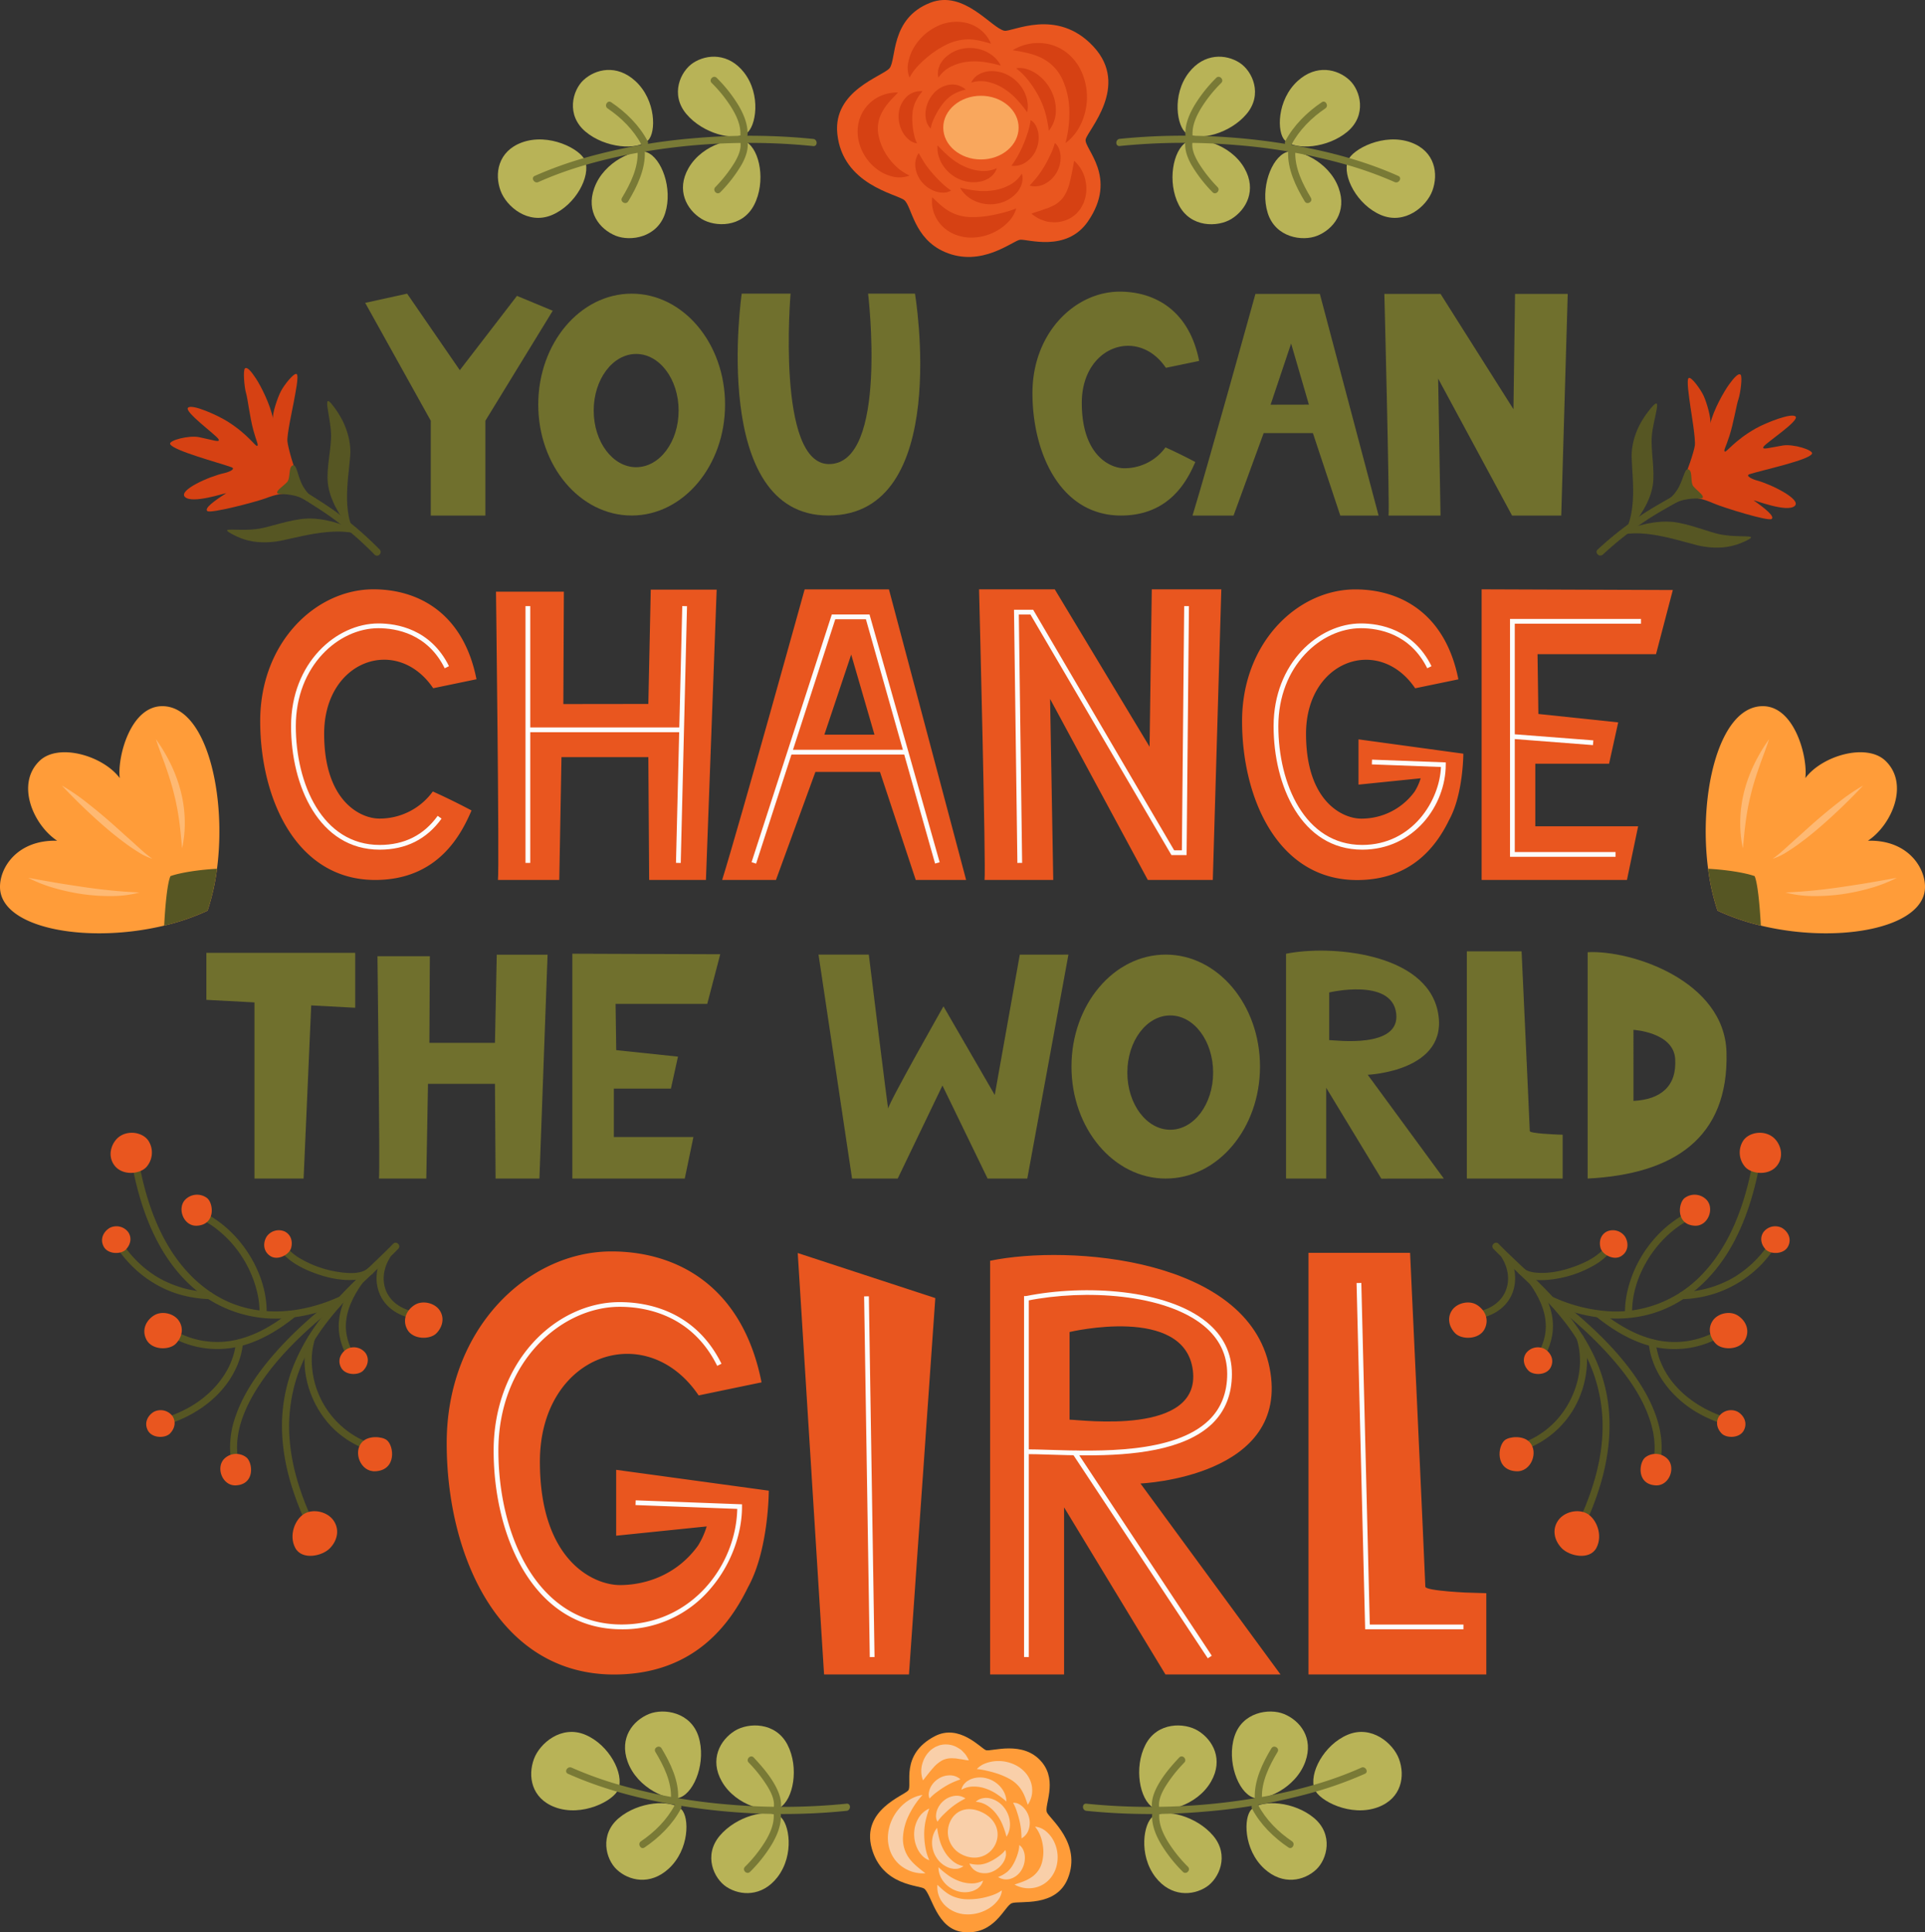 <svg xmlns="http://www.w3.org/2000/svg" width="1075.95" height="1080" viewBox="0 0 1075.95 1080"><rect x="0" y="0" width="1075.95" height="1080" fill="#333333" stroke="none"/><g id="Слой_2" data-name="Слой 2"><g id="lettering_534667646"><g id="lettering_534667646-2" data-name="lettering_534667646"><path d="M984.19 517.33A129.5 129.5.0 0 1 960 509a122.22 122.22.0 0 1-5.29-23.43c-5.38-41.06 5.73-89.88 29.86-90.87 18.55-.76 26 28.87 24.49 40.2 9.36-12.58 34.18-19.73 44.72-9.74 13.61 12.92 3.63 35.88-9.72 44.74 24.52-.68 34.08 18.47 31.48 29.42C1070.67 519.8 1024.94 527.16 984.19 517.33z" fill="#ff9c39"/><path d="M984.19 517.33A129.5 129.5.0 0 1 960 509a122.22 122.22.0 0 1-5.29-23.43c9.84.5 20.44 2.13 26 4.1C982.38 493.29 983.6 505.81 984.19 517.33z" fill="#565623"/><g opacity=".3"><path d="M988.79 413.17c-1.64 5.11-3.61 10-5.36 15s-3.34 9.9-4.58 14.94a133.77 133.77.0 0 0-3 15.29c-.72 5.18-1.17 10.41-1.67 15.75a65.09 65.09.0 0 1-1.49-16 71.89 71.89.0 0 1 2.26-16 81.07 81.07.0 0 1 5.6-15.16A93.88 93.88.0 0 1 988.79 413.17z" fill="#fcfcfc"/></g><g opacity=".3"><path d="M1041.35 439.06c-3.76 4-7.55 7.86-11.46 11.63s-7.9 7.44-12 11-8.33 7-12.77 10.2c-2.2 1.62-4.49 3.13-6.82 4.58a32.27 32.27.0 0 1-7.48 3.5c4.46-3.13 8.25-6.95 12.31-10.53s8-7.25 12.11-10.81 8.26-7 12.58-10.34A109.75 109.75.0 0 1 1041.35 439.06z" fill="#fcfcfc"/></g><g opacity=".3"><path d="M1060.18 490.64a79.75 79.75.0 0 1-14.85 5.78 116.57 116.57.0 0 1-15.59 3.34 106.19 106.19.0 0 1-15.94 1.06 60.79 60.79.0 0 1-15.83-2c5.32-.22 10.51-.61 15.7-1.12s10.35-1.15 15.5-1.91 10.3-1.56 15.46-2.4z" fill="#fcfcfc"/></g><path d="M91.77 517.33A129.65 129.65.0 0 0 116 509a121.48 121.48.0 0 0 5.29-23.43c5.38-41.06-5.73-89.88-29.86-90.87-18.55-.76-26 28.87-24.49 40.2-9.36-12.58-34.18-19.73-44.72-9.74-13.61 12.92-3.63 35.88 9.72 44.74C7.37 469.23-2.19 488.38.42 499.33 5.28 519.8 51 527.16 91.77 517.33z" fill="#ff9c39"/><path d="M91.77 517.33A129.65 129.65.0 0 0 116 509a121.48 121.48.0 0 0 5.29-23.43c-9.84.5-20.44 2.13-26 4.1C93.57 493.29 92.35 505.81 91.77 517.33z" fill="#565623"/><g opacity=".3"><path d="M87.16 413.17c1.64 5.11 3.61 10 5.36 15s3.34 9.9 4.59 14.94a138.23 138.23.0 0 1 3 15.29c.72 5.18 1.16 10.41 1.66 15.75a65.09 65.09.0 0 0 1.49-16 72.46 72.46.0 0 0-2.25-16 81.81 81.81.0 0 0-5.61-15.16A93.88 93.88.0 0 0 87.16 413.17z" fill="#fcfcfc"/></g><g opacity=".3"><path d="M34.6 439.06c3.76 4 7.55 7.86 11.46 11.63s7.9 7.44 12 11 8.33 7 12.77 10.2c2.2 1.62 4.49 3.13 6.82 4.58a32.15 32.15.0 0 0 7.49 3.5c-4.47-3.13-8.26-6.95-12.32-10.53s-8-7.25-12.11-10.81-8.26-7-12.57-10.34A110.63 110.63.0 0 0 34.6 439.06z" fill="#fcfcfc"/></g><g opacity=".3"><path d="M15.77 490.64a79.75 79.75.0 0 0 14.85 5.78 116.57 116.57.0 0 0 15.59 3.34 106.19 106.19.0 0 0 15.94 1.06 60.79 60.79.0 0 0 15.83-2c-5.32-.22-10.51-.61-15.7-1.12s-10.35-1.15-15.5-1.91-10.3-1.56-15.46-2.4z" fill="#fcfcfc"/></g><path d="M219.82 695.11C206.51 708.75 191.75 720.82 180 736a113 113 0 0 0-16.36 28.31 91.42 91.42.0 0 0-6 35.33c.47 17.31 5.5 34.11 12.54 49.82 1.05 2.34 4.49.31 3.45-2-6.21-13.87-10.8-28.7-11.81-43.93a89.11 89.11.0 0 1 4.54-35.05c6.78-19.65 20.39-35.77 35-50.1 7-6.87 14.38-13.37 21.23-20.39 1.8-1.85-1-4.67-2.82-2.83z" fill="#565623"/><path d="M189 725.07c-16.84 7.5-36.07 10.54-54 5.25-18.93-5.59-33.35-19.9-42.67-36.9-7.12-13-11.49-27.33-14.31-41.83-.49-2.52-4.34-1.45-3.85 1.07 4.67 24 13.9 48.72 32.24 65.68a70.16 70.16.0 0 0 52 18.53A94 94 0 0 0 191 728.52c2.35-1 .32-4.49-2-3.45z" fill="#565623"/><path d="M205 805.94a49.64 49.64.0 0 1-30.72-44.14A40.2 40.2.0 0 1 176 748.5c.76-2.46-3.09-3.51-3.85-1.06-5.67 18.3 1.65 39.71 15.59 52.35a53.53 53.53.0 0 0 16.23 10c2.38 1 3.42-2.91 1.06-3.85z" fill="#565623"/><path d="M117.16 722.14a60.76 60.76.0 0 1-29.37-8.46 61.86 61.86.0 0 1-20.05-19.86c-1.38-2.16-4.84-.16-3.45 2 8.73 13.68 22 24 37.77 28.15a69.34 69.34.0 0 0 15.1 2.14c2.57.1 2.57-3.9.0-4z" fill="#565623"/><path d="M209.84 822.32c-8.37.48-12.64-10.8-7.45-16.32 3.62-3.84 11.17-3.12 13.76-1.13C220.24 808 221.83 821.64 209.84 822.32z" fill="#e9561f"/><path d="M184.44 865.29c-4.34 4.53-15.71 6.88-19.43-.18s-.06-16 5-19 13-1.26 16.45 3.77S188.63 860.93 184.44 865.29z" fill="#e9561f"/><path d="M81.71 652.4c-3.87 4-13.59 4.8-17.92-1.27C59.66 645.34 62.64 638 67 635.07c5.32-3.52 12.9-2 15.93 2.47A12.18 12.18.0 0 1 81.71 652.4z" fill="#e9561f"/><path d="M185 727.25a219.9 219.9.0 0 0-29.35 26.8c-10 11.07-19.26 23.62-24.11 37.89A50.61 50.61.0 0 0 129 815.21a2 2 0 0 0 2.46 1.4 2.05 2.05.0 0 0 1.39-2.46c-1.85-13.56 3.83-27 10.91-38.21 7.66-12.15 17.55-22.83 28.1-32.51q7.29-6.69 15.13-12.74c2-1.54.0-5-2-3.44z" fill="#565623"/><path d="M161.9 733.39c-8.31 6.62-17.68 12.28-28 15A48.12 48.12.0 0 1 102.1 746c-2.33-1-4.36 2.43-2 3.45a52.47 52.47.0 0 0 34.33 2.91c11.24-2.87 21.31-9 30.31-16.18 2-1.6-.83-4.41-2.83-2.83z" fill="#565623"/><path d="M131.92 830.19c-7.55.43-11.4-9.74-6.71-14.71a9.4 9.4.0 0 1 12.39-1C141.31 817.27 142.73 829.58 131.92 830.19z" fill="#e9561f"/><path d="M98.3 751c-3.61 3.75-13.33 3.69-16.42-2.18s.22-11.3 4.46-13.77S97.18 734 1e2 738.22 101.78 747.41 98.3 751z" fill="#e9561f"/><path d="M205.39 709.13c-4.21 3.25-11.49 2.54-16.41 1.76a59.15 59.15.0 0 1-20.83-7.31 28 28 0 0 1-8.14-6.73c-1.53-2-5 0-3.45 2 4.65 6.1 11.79 9.88 18.84 12.54 7.21 2.73 15.37 4.59 23.13 3.89a17.91 17.91.0 0 0 9.68-3.34 2 2 0 0 0 0-2.82 2 2 0 0 0-2.82.0z" fill="#565623"/><path d="M131.84 750.49c-1.45 14.43-11.33 26.83-23.26 34.4a67.61 67.61.0 0 1-13.76 6.63c-2.4.85-1.37 4.71 1.06 3.85 16.19-5.72 30.74-17 37.18-33.31a43 43 0 0 0 2.77-11.57c.26-2.55-3.73-2.53-4 0z" fill="#565623"/><path d="M149.05 733.3c.08-16.68-8.4-33.59-20.24-45a62.67 62.67.0 0 0-13.65-10c-2.26-1.22-4.28 2.23-2 3.45 15.27 8.28 26.39 23.31 30.49 40.15a47.17 47.17.0 0 1 1.42 11.41c0 2.57 4 2.57 4 0z" fill="#565623"/><path d="M162.73 697.43c-1 3.8-7.47 7.32-11.66 4.57s-4-7.57-2.09-10.76a8.25 8.25.0 0 1 10.19-2.93C162.58 690.05 163.71 693.75 162.73 697.43z" fill="#e9561f"/><path d="M95.08 801.14C92.35 804 85 803.93 82.65 799.5s.17-8.56 3.38-10.43a8.26 8.26.0 0 1 10.34 2.37C98.51 794.61 97.71 798.39 95.08 801.14z" fill="#e9561f"/><path d="M70.37 698.36c-2.72 2.84-10.08 2.79-12.42-1.64s.17-8.55 3.38-10.43a8.26 8.26.0 0 1 10.34 2.37C73.81 691.83 73 695.62 70.37 698.36z" fill="#e9561f"/><path d="M110.09 685.07c-7.44.42-11.23-9.59-6.62-14.49a9.25 9.25.0 0 1 12.21-1C119.34 672.34 120.73 684.47 110.09 685.07z" fill="#e9561f"/><path d="M214.48 700.87c-4.31 6.86-5.43 15.44-2 22.92 3.73 8.28 12.13 12.5 20.78 13.6 2.54.32 2.52-3.68.0-4-7.26-.91-14.31-4.67-17.34-11.61-2.71-6.22-1.47-13.29 2.06-18.9 1.37-2.18-2.09-4.19-3.45-2z" fill="#565623"/><path d="M199.08 715.12c-5.47 7.72-9.85 16.74-9.76 26.4.06 7.21 2.72 14 6.61 20 1.4 2.15 4.86.15 3.45-2-3.52-5.4-6-11.4-6.07-17.93-.08-9 4.15-17.23 9.22-24.38 1.48-2.1-2-4.1-3.45-2z" fill="#565623"/><path d="M203.06 766c-2.73 2.84-10.08 2.79-12.42-1.65s.17-8.55 3.37-10.42a8.26 8.26.0 0 1 10.35 2.37C206.49 759.44 205.69 763.23 203.06 766z" fill="#e9561f"/><path d="M244 745.13c-3.6 3.76-13.33 3.69-16.42-2.17s.23-11.31 4.47-13.78 10.84-1 13.66 3.13S247.49 741.5 244 745.13z" fill="#e9561f"/><path d="M834.67 697.94c13 13.3 27.39 25.1 39 39.76a107.75 107.75.0 0 1 15.91 27 88.3 88.3.0 0 1 6.15 34.09c-.31 16.86-5.16 33.35-12 48.66-1 2.32 2.4 4.36 3.45 2 11.44-25.53 17-54.21 7.91-81.35-6.85-20.42-20.68-37.23-35.84-52.12-7.16-7-14.69-13.66-21.69-20.84-1.8-1.84-4.62 1-2.83 2.83z" fill="#565623"/><path d="M866.31 728.52c17.73 7.89 37.83 11.23 56.75 5.74 19.9-5.76 35.29-20.61 45.16-38.45 7.42-13.38 12-28.19 14.93-43.15.49-2.51-3.36-3.59-3.85-1.07-4.53 23.24-13.27 47.16-30.95 63.67a66.11 66.11.0 0 1-49.1 17.63 88.21 88.21.0 0 1-30.92-7.82c-2.33-1-4.36 2.41-2 3.45z" fill="#565623"/><path d="M853.39 809.79a52.89 52.89.0 0 0 25-20.34A54.62 54.62.0 0 0 887 762.17a43.94 43.94.0 0 0-1.82-14.73c-.75-2.45-4.61-1.4-3.85 1.06 5.23 16.87-1.51 36.43-14.24 48.17a48.14 48.14.0 0 1-14.78 9.27c-2.36.94-1.33 4.8 1.06 3.85z" fill="#565623"/><path d="M940.15 726.13a64.13 64.13.0 0 0 44.62-19.66A71.39 71.39.0 0 0 993 695.84c1.38-2.18-2.07-4.18-3.45-2a62 62 0 0 1-20.05 19.86 60.8 60.8.0 0 1-29.38 8.46c-2.56.09-2.57 4.09.0 4z" fill="#565623"/><path d="M847.47 822.32c8.38.48 12.65-10.8 7.45-16.32-3.62-3.84-11.16-3.12-13.75-1.13C837.08 808 835.48 821.64 847.47 822.32z" fill="#e9561f"/><path d="M872.88 865.29c4.34 4.53 15.71 6.88 19.42-.18s.06-16-5-19-13-1.26-16.45 3.77S868.69 860.93 872.88 865.29z" fill="#e9561f"/><path d="M975.6 652.4c3.87 4 13.6 4.8 17.92-1.27 4.13-5.79 1.16-13.16-3.24-16.06-5.32-3.52-12.89-2-15.93 2.47A12.18 12.18.0 0 0 975.6 652.4z" fill="#e9561f"/><path d="M870.34 730.69a216.78 216.78.0 0 1 27.91 25.49c9.62 10.51 18.61 22.44 23.43 36 2.49 7 3.82 14.55 2.8 22a2.08 2.08.0 0 0 1.4 2.46 2 2 0 0 0 2.45-1.4c2-14.4-3.34-28.4-10.81-40.5-7.89-12.75-18.2-24-29.22-34.1-5.11-4.69-10.44-9.14-15.94-13.36-2-1.57-4 1.9-2 3.44z" fill="#565623"/><path d="M892.59 736.22c9 7.16 19.06 13.31 30.3 16.18a52.49 52.49.0 0 0 34.34-2.91c2.35-1 .32-4.46-2-3.45a48.09 48.09.0 0 1-31.77 2.38c-10.34-2.75-19.71-8.41-28-15-2-1.58-4.83 1.23-2.82 2.83z" fill="#565623"/><path d="M925.39 830.19c7.55.43 11.4-9.74 6.72-14.71a9.41 9.41.0 0 0-12.4-1C916 817.27 914.59 829.58 925.39 830.19z" fill="#e9561f"/><path d="M959 751c3.6 3.75 13.33 3.69 16.42-2.18s-.23-11.3-4.47-13.77-10.84-1.05-13.66 3.13S955.54 747.41 959 751z" fill="#e9561f"/><path d="M849.1 712c5.36 4.14 13 3.84 19.32 2.94a62.16 62.16.0 0 0 23.1-8.06 32.52 32.52.0 0 0 9.23-8c1.56-2-1.91-4-3.45-2-4 5.22-10.63 8.52-16.64 10.77-6.59 2.47-13.79 4.15-20.87 3.75-2.62-.14-5.77-.62-7.87-2.24a2.06 2.06.0 0 0-2.82.0 2 2 0 0 0 0 2.82z" fill="#565623"/><path d="M921.48 750.49c1.6 15.92 12 29.45 25.24 37.85a72 72 0 0 0 14.71 7c2.43.86 3.47-3 1.06-3.85-14.73-5.21-28.5-15.63-34.38-30.52a39.65 39.65.0 0 1-2.64-10.51c-.25-2.53-4.25-2.56-4 0z" fill="#565623"/><path d="M912.25 733.3c-.07-15.58 7.9-31.32 18.9-42a58.87 58.87.0 0 1 13-9.54c2.26-1.22.24-4.67-2-3.45C926 687.07 914.06 703.15 909.78 721a52 52 0 0 0-1.52 12.29c0 2.57 4 2.57 4 0z" fill="#565623"/><path d="M894.58 697.43c1 3.8 7.47 7.32 11.67 4.57s4-7.57 2.09-10.76a8.26 8.26.0 0 0-10.2-2.93C894.74 690.05 893.6 693.75 894.58 697.43z" fill="#e9561f"/><path d="M962.24 801.14c2.73 2.84 10.08 2.79 12.42-1.64s-.17-8.56-3.38-10.43a8.26 8.26.0 0 0-10.34 2.37C958.81 794.61 959.6 798.39 962.24 801.14z" fill="#e9561f"/><path d="M986.94 698.36c2.73 2.84 10.08 2.79 12.42-1.64s-.17-8.55-3.37-10.43a8.26 8.26.0 0 0-10.34 2.37C983.51 691.83 984.31 695.62 986.94 698.36z" fill="#e9561f"/><path d="M947.23 685.07c7.43.42 11.23-9.59 6.61-14.49a9.25 9.25.0 0 0-12.21-1C938 672.34 936.58 684.47 947.23 685.07z" fill="#e9561f"/><path d="M839.39 702.88c3.52 5.61 4.77 12.68 2.05 18.9-3 6.94-10.07 10.7-17.33 11.61-2.52.32-2.55 4.32.0 4 8.64-1.1 17-5.32 20.78-13.6 3.37-7.48 2.26-16.06-2-22.92-1.37-2.17-4.82-.17-3.45 2z" fill="#565623"/><path d="M854.79 717.14c5.07 7.15 9.29 15.41 9.21 24.38.0 6.52-2.55 12.53-6.07 17.93-1.4 2.16 2.05 4.17 3.45 2 3.9-6 6.56-12.74 6.62-20 .08-9.66-4.29-18.68-9.76-26.4-1.48-2.08-4.94-.09-3.45 2z" fill="#565623"/><path d="M854.25 766c2.73 2.84 10.09 2.79 12.43-1.65s-.17-8.55-3.38-10.42A8.25 8.25.0 0 0 853 756.28C850.82 759.44 851.62 763.23 854.25 766z" fill="#e9561f"/><path d="M813.3 745.13c3.61 3.76 13.33 3.69 16.42-2.17s-.23-11.31-4.46-13.78-10.84-1-13.67 3.13S809.82 741.5 813.3 745.13z" fill="#e9561f"/><path d="M651.65 205.58c-15.56-23-47-12.2-47 19.6.0 29.51 16.06 36.53 23.68 36.53a28.23 28.23.0 0 0 23.09-11.66c8.78 3.92 16.67 8.17 16.67 8.17-4.19 9.69-14 29.92-41.51 29.92-34 0-49.51-35.13-49.51-68.43C577.1 185.86 601 163 625.86 163c19 0 38.68 9.88 44.39 38.73z" fill="#70702d"/><path d="M737.71 164.25h-36s-27.53 99.27-35.17 123.89h22.94l16.82-46.06h27.53l15.3 46.06h21.41zM710.18 226.2 721.65 192l9.94 34.16z" fill="#70702d"/><path d="M776.11 288.14c.66-5.3-2.34-123.89-2.34-123.89h31.39l40.77 64.48.89-64.48h29.44l-3.63 123.89H845.14L803.83 211.6l1.33 76.54z" fill="#70702d"/><path d="M414.58 164.13h27.29s-8.06 95.25 21.47 95.25c33.36.0 21.87-95.25 21.87-95.25h26.2s20.87 124-48.42 124C396.41 288.14 414.58 164.13 414.58 164.13z" fill="#70702d"/><path d="M353.06 164.13c-28.83.0-52.21 27.76-52.21 62s23.38 62 52.21 62 52.2-27.76 52.2-62S381.89 164.13 353.06 164.13zm2.52 97c-13.11.0-23.74-14.17-23.74-31.65s10.63-31.65 23.74-31.65 23.73 14.17 23.73 31.65S368.68 261.12 355.58 261.12z" fill="#70702d"/><path d="M204.12 169.27 227.56 164.13 257 206.9 288.95 165.37 308.94 173.68 271.31 235.14v53H240.76v-53L204.12 169.27z" fill="#70702d"/><path d="M319.9 658.71H382.74L387.57 635.5H343.1V608.44H375L378.95 590.57 344.43 586.94 344.07 561.07H395.31L402.57 533.34 319.9 533.04V658.71z" fill="#70702d"/><path d="M211.83 658.71c.64-5.1-.85-124.27-.85-124.27h29.27L240 582.88h36.65l1-49.29h28.41L301.5 658.71H277l-.35-52.94H239.22l-.95 52.94z" fill="#70702d"/><path d="M198.54 532.55H115.35V558.83L142.23 560.26V658.71H169.69L173.95 561.94 198.54 563.25V532.55z" fill="#70702d"/><path d="M597.19 533.54l-23 125.17H552l-25.23-52-25 52H476.24L457.5 533.54h28.11s10.86 88.72 10.86 86 30.87-57.07 30.87-57.07L556 612l14-78.44z" fill="#70702d"/><path d="M873.42 634.22v24.49H819.87v-127h30.6s.23 5 .57 12.75c.06.85.1 1.73.14 2.65.29 6.21.64 13.82 1 21.91.0.88.08 1.77.13 2.67.29 6.27.58 12.77.87 19.09.0.89.08 1.78.13 2.67.33 7.4.66 14.44.93 20.45.0.91.08 1.8.12 2.66.41 9.09.69 15.25.69 15.61.0.65 3.26 1.11 7.05 1.44 1.6.13 3.31.25 4.89.33C870.51 634.14 873.42 634.22 873.42 634.22z" fill="#70702d"/><path d="M807 658.71l-42.53-58s45.86-1.91 39.2-35.19-60.73-37.44-84.86-32.45V658.71h22.46V608l30.79 50.76zm-64.06-77.38V554.7s34.94-8.32 37.44 11.65S746.27 581.33 742.94 581.33z" fill="#70702d"/><path d="M651.57 533.54c-29.1.0-52.69 28-52.69 62.59s23.59 62.58 52.69 62.58 52.69-28 52.69-62.58S680.67 533.54 651.57 533.54zm2.54 97.89c-13.23.0-24-14.31-24-31.94s10.73-31.94 24-31.94 23.95 14.29 23.95 31.94S667.34 631.43 654.11 631.43z" fill="#70702d"/><path d="M965 588.12c-1.11-40-53.25-57.24-77.6-55.91v126.5C935.55 656.26 966.33 636 965 588.12zm-52 27.19V575.6s22.29 1.28 23.31 16.14C937.35 607.25 928.08 614.55 913 615.31z" fill="#70702d"/><path d="M242.13 384.66c-20.18-29.8-60.95-15.83-60.95 25.44.0 38.3 20.84 47.41 30.73 47.41a36.62 36.62.0 0 0 30-15.14c11.4 5.1 21.64 10.61 21.64 10.61-5.44 12.57-18.13 38.84-53.86 38.84-44.19.0-64.26-45.6-64.26-88.82.0-43.93 31.05-73.62 63.28-73.62 24.61.0 50.2 12.82 57.61 50.26z" fill="#e9561f"/><path d="M212.23 474.89c-34 0-49.55-35.78-49.55-69 0-35.48 25.34-57.44 48.82-57.44 10.32.0 29.17 3.1 39.45 23.88l-2.39 1.18c-9.64-19.49-27.36-22.4-37.06-22.4-22.2.0-46.16 20.94-46.16 54.78.0 32 14.67 66.36 46.89 66.36 13.75.0 24.65-5.47 32.4-16.26l2.16 1.56C238.52 469.05 226.89 474.89 212.23 474.89z" fill="#fcfcfc"/><path d="M496.86 329.41H449.75s-36.09 130.13-46.11 162.41h30.07l22.05-60.39h36.09l20 60.39H540zm-36.09 81.2 15-44.76 13 44.76z" fill="#e9561f"/><path d="M682.64 329.38l-4.76 162.44H641.55L586.93 390.65l1.77 101.17H550.29c.83-6.63-2.67-147.22-3.06-162.44h42.31l53 88 1.23-88z" fill="#e9561f"/><path d="M278.32 491.82c.83-6.61-1.09-161.11-1.09-161.11h37.94l-.3 62.8 47.51-.06 1.35-63.9h36.84l-6 162.27H362.84l-.46-68.64H313.83l-1.23 68.64z" fill="#e9561f"/><path d="M828.14 491.82H909.36L915.61 461.83H858.13V426.84H899.37L904.47 403.75 859.85 399.05 859.38 365.62H925.61L935 329.77 828.14 329.38V491.82z" fill="#e9561f"/><path d="M759.32 413.24v25.3L794.06 435a31.52 31.52.0 0 1-3.35 7.4 36.62 36.62.0 0 1-30 15.14c-9.88.0-30.72-9.11-30.72-47.41.0-41.27 40.76-55.24 61-25.44l24.15-5c-7.42-37.44-33-50.26-57.61-50.26-32.23.0-63.29 29.69-63.29 73.62.0 43.22 20.07 88.82 64.26 88.82 31.31.0 44.93-20.17 51.49-33.62h0c7.92-14.34 7.92-37 7.92-37z" fill="#e9561f"/><path d="M293.72 338.77h2.66v143.52H293.72z" fill="#fcfcfc"/><path d="M295.05 406.58h85.61v2.66H295.05z" fill="#fcfcfc"/><path d="M309.13 409.2h143.56v2.66H309.13z" transform="translate(-38.8 781.3) rotate(-88.6)" fill="#fcfcfc"/><path d="M422.61 482.7 420.08 481.88 464.93 343.43H486L525.21 481.93 522.65 482.66 483.99 346.1H466.87L422.61 482.7z" fill="#fcfcfc"/><path d="M441.6 419.06h64.63v2.66H441.6z" fill="#fcfcfc"/><path d="M568.65 482.31 566.76 340.81H577.49L577.87 341.47 656.28 475.25 660.59 475.26 661.88 338.76 664.54 338.79 663.23 477.92H654.75L654.37 477.26 575.96 343.48h-6.5L571.31 482.27 568.65 482.31z" fill="#fcfcfc"/><path d="M761.4 474.89c-34 0-49.54-35.78-49.54-69 0-35.48 25.33-57.44 48.81-57.44 10.32.0 29.18 3.1 39.45 23.88l-2.38 1.18c-9.64-19.49-27.36-22.4-37.07-22.4-22.19.0-46.15 20.94-46.15 54.78.0 32 14.67 66.36 46.88 66.36 28.06.0 43.3-24.89 44-43.57l-38.63-1.45.1-2.66 41.22 1.55v1.28C808.06 450.23 790.22 474.89 761.4 474.89z" fill="#fcfcfc"/><path d="M902.99 478.88H844V345.93H917.22V348.59H846.66V476.22H902.99V478.88z" fill="#fcfcfc"/><path d="M866.59 390.75h2.66v45.31H866.59z" transform="translate(388.82 1246.86) rotate(-85.58)" fill="#fcfcfc"/><path d="M715.73 935.89 637.45 829.15s84.4-3.51 72.15-64.77-111.78-68.91-156.19-59.72V935.89h41.34V842.48l56.66 93.41zM597.82 793.48v-49s64.31-15.32 68.91 21.44S603.94 793.48 597.82 793.48z" fill="#e9561f"/><path d="M830.75 890.46v45.43H731.37V700.24h56.78s.44 9.25 1.08 23.65c.09 1.59.17 3.23.24 4.94.54 11.52 1.2 25.63 1.88 40.64.07 1.64.15 3.3.24 5 .54 11.64 1.08 23.7 1.62 35.42.07 1.66.14 3.32.24 5 .61 13.74 1.22 26.8 1.73 38 .08 1.68.15 3.34.22 4.93.76 16.87 1.27 28.29 1.27 29 0 1.19 6.06 2.05 13.09 2.66 3 .24 6.15.46 9.08.61C825.36 890.31 830.75 890.46 830.75 890.46z" fill="#e9561f"/><path d="M522.77 725.52 521.93 737.63 521.58 742.53 519.38 773.97 519.06 778.65 517.67 798.31 517.34 803.21 515.84 824.77 515.49 829.64 513.42 859.18 513.09 863.81 511.76 882.77 511.43 887.67 509.14 920.35 508.81 925 508.06 935.89H460.6L459.38 916.44 459.09 911.86 457.25 882.3 456.97 877.76 455.76 858.42 455.46 853.58 453.71 825.68 453.44 821.16 452.05 799.14 451.76 794.5 450.75 778.3 450.45 773.45 448.48 741.89 448.18 736.99 445.88 700.34 522.77 725.52z" fill="#e9561f"/><path d="M344.4 821.51v36.82L395 853.14a45.88 45.88.0 0 1-4.88 10.78c-12.52 17.27-30.65 22-43.62 22-14.39.0-44.73-13.27-44.73-69 0-60.08 59.35-80.42 88.73-37 0 0 10-2.09 35.15-7.3-10.79-54.5-48-73.18-83.86-73.18-46.92.0-92.12 43.23-92.12 107.18.0 62.91 29.21 129.29 93.54 129.29 45.58.0 65.41-29.36 74.95-48.93h0c11.54-20.88 11.54-53.82 11.54-53.82z" fill="#e9561f"/><path d="M347.43 910.64c-49.14.0-71.52-51.77-71.52-99.87.0-23.13 7.71-44.44 21.7-60 13.15-14.62 30.92-23 48.76-23 14.88.0 42.07 4.47 56.89 34.44l-2.39 1.18c-14.18-28.68-40.23-33-54.5-33-32.61.0-67.8 30.72-67.8 80.35.0 46.82 21.55 97.21 68.86 97.21 39.39.0 64-33.29 64.64-64.61l-56.85-2.13.1-2.66 59.42 2.23v1.28c0 15.88-6.54 33-17.49 45.72A64 64 0 0 1 347.43 910.64z" fill="#fcfcfc"/><path d="M484.58 724.52h2.66v201.64H484.58z" transform="translate(-12.92 7.74) rotate(-0.9)" fill="#fcfcfc"/><path d="M572.38 724.39h2.66v201.75H572.38z" fill="#fcfcfc"/><path d="M636.92 799.97h2.66v137.58H636.92z" transform="translate(-373.35 496.23) rotate(-33.48)" fill="#fcfcfc"/><path d="M607.38 813.43c-7.38.0-14.46-.22-20.8-.42-5-.16-9.24-.29-12.87-.29v-2.66c3.67.0 8 .13 13 .29 27.71.86 69.6 2.17 89-16.6 6.77-6.57 10.21-15.26 10.21-25.84.0-10.75-4.41-19.81-13.11-26.94C651 723.15 606.6 720.43 574 727l-.52-2.61c33.25-6.65 78.61-3.78 101 14.56 9.34 7.66 14.08 17.41 14.08 29 0 11.33-3.71 20.66-11 27.75C661.86 810.81 632.78 813.43 607.38 813.43z" fill="#fcfcfc"/><path d="M817.97 910.64H763.03L758.23 717.11 760.89 717.04 765.63 907.98H817.97V910.64z" fill="#fcfcfc"/><path d="M516.66 1055.65c-2.47-2.08-23.61-1.37-29.44-22.71s18-29.28 20.44-32.25-4.83-19.92 14.73-30.25c13.75-7.27 25.86 6.72 28.67 7.75s21-5.93 31.39 6.84c8.79 10.82 1.06 24.24 2.7 27.93s19.54 17.31 11.72 36.89c-6.58 16.47-27.14 12.26-31.32 13.87s-9.57 18.07-27.29 16.12C523.53 1078.22 520.85 1059.17 516.66 1055.65z" fill="#ff9c39"/><g opacity=".64"><path d="M531.4 1017.49c3.33-6.39 10.57-8.19 18.14-4.24s9.91 11.59 6.58 18-11.08 9.11-18.65 5.17A13.91 13.91.0 0 1 531.4 1017.49z" fill="#f6ede7"/></g><g opacity=".64"><path d="M519.42 1039.68a7 7 0 0 1-2-.91 9.83 9.83.0 0 1-1.74-1.39 15.07 15.07.0 0 1-2.62-3.57 18.53 18.53.0 0 1-2.11-8.53 17.48 17.48.0 0 1 2.15-8.6 13.1 13.1.0 0 1 6.32-5.86 48.87 48.87.0 0 0-2.19 7.45 35.82 35.82.0 0 0-.65 7 41.67 41.67.0 0 0 .63 7.08A28.59 28.59.0 0 0 519.42 1039.68z" fill="#f6ede7"/></g><g opacity=".64"><path d="M519.54 1005.24a5.87 5.87.0 0 1-.37-3.26 9.91 9.91.0 0 1 1-3.12 12.36 12.36.0 0 1 4.38-4.73 11.67 11.67.0 0 1 6.26-1.86 8.55 8.55.0 0 1 6 2.24c-2.08.77-3.68 1.39-5.14 2.1a41.07 41.07.0 0 0-4.09 2.27c-1.31.82-2.61 1.72-3.93 2.72A27 27 0 0 0 519.54 1005.24z" fill="#f6ede7"/></g><g opacity=".64"><path d="M524 1018.16a5.88 5.88.0 0 1-.82-3.18 10.06 10.06.0 0 1 .57-3.22 12.34 12.34.0 0 1 3.7-5.29 11.71 11.71.0 0 1 5.94-2.69 8.54 8.54.0 0 1 6.23 1.4c-2 1.05-3.45 1.88-4.81 2.79a41.38 41.38.0 0 0-3.74 2.8c-1.18 1-2.35 2.06-3.52 3.23A26.21 26.21.0 0 0 524 1018.16z" fill="#f6ede7"/></g><g opacity=".64"><path d="M566.26 1007.62a5.91 5.91.0 0 1 3.22.68 10.1 10.1.0 0 1 2.63 2 12.29 12.29.0 0 1 3.1 5.65 11.8 11.8.0 0 1-.23 6.53 8.57 8.57.0 0 1-4 5c-.07-2.22-.15-3.93-.36-5.55a44.05 44.05.0 0 0-.85-4.6c-.37-1.5-.8-3-1.33-4.58A26.46 26.46.0 0 0 566.26 1007.62z" fill="#f6ede7"/></g><g opacity=".64"><path d="M517.27 1047a20 20 0 0 1-14.75-5.06 18.63 18.63.0 0 1-4.87-7.15 21.35 21.35.0 0 1-1.36-8.55 25.49 25.49.0 0 1 6.06-15.15c3.45-4.07 8.16-7.13 13.27-7.85a48.2 48.2.0 0 0-7.74 11.52 31.64 31.64.0 0 0-3.16 11.85 18.36 18.36.0 0 0 2.77 11C509.61 1041 513.17 1043.91 517.27 1047z" fill="#f6ede7"/></g><g opacity=".64"><path d="M515.91 995.08a14.61 14.61.0 0 1-.13-10.12 15.89 15.89.0 0 1 2.56-4.81 22.21 22.21.0 0 1 2-2.11 23.39 23.39.0 0 1 2.55-1.68l1.45-.6a6.67 6.67.0 0 1 1.5-.46A12.13 12.13.0 0 1 529 975a13.11 13.11.0 0 1 5.61 1.42c.8.45 1.57.92 2.3 1.41s1.29 1.19 1.88 1.8a9.08 9.08.0 0 1 1.53 2 14.76 14.76.0 0 1 1.19 2.26c-1.81-.09-3.27-.55-4.77-.7-.74-.1-1.44-.2-2.1-.33s-1.33-.06-2-.13a11.91 11.91.0 0 0-5.9 1.11 18.57 18.57.0 0 0-5.16 4.25C519.79 990.09 518.05 992.36 515.91 995.08z" fill="#f6ede7"/></g><g opacity=".64"><path d="M546 988.76a12.14 12.14.0 0 1 4.93-3.23 20.07 20.07.0 0 1 5.79-1.22A21.31 21.31.0 0 1 568.48 987a18 18 0 0 1 5 4.19 15.51 15.51.0 0 1 3 5.85 15.09 15.09.0 0 1 .24 6.22 14.39 14.39.0 0 1-2.26 5.44c-.69-1.88-1.21-3.56-1.88-5.09a22.13 22.13.0 0 0-2.22-4 18.39 18.39.0 0 0-6-5.3 40.45 40.45.0 0 0-8.24-3.42c-1.52-.47-3.1-.88-4.76-1.25A37.84 37.84.0 0 0 546 988.76z" fill="#f6ede7"/></g><g opacity=".64"><path d="M569.7 1031.24a4.89 4.89.0 0 1 1.36 1.25q.29.38.54.78c.15.28.27.56.4.85a10.42 10.42.0 0 1 .82 3.63 13.09 13.09.0 0 1-1.75 7.23 11 11 0 0 1-5.93 5 8.28 8.28.0 0 1-7.26-.88 18.56 18.56.0 0 0 5.22-3 15.72 15.72.0 0 0 3.11-3.9 28.34 28.34.0 0 0 2.23-4.91 25.91 25.91.0 0 0 .83-2.79A12.55 12.55.0 0 0 569.7 1031.24z" fill="#f6ede7"/></g><g opacity=".64"><path d="M561.9 1034a4.89 4.89.0 0 1 .37 1.82c0 .31.0.63.0 1s-.12.6-.18.91a10.52 10.52.0 0 1-1.47 3.42 13.15 13.15.0 0 1-5.67 4.82 11 11 0 0 1-7.74.56 8.29 8.29.0 0 1-5.36-5 18.25 18.25.0 0 0 6 .6 15.4 15.4.0 0 0 4.81-1.33 28.85 28.85.0 0 0 4.69-2.65 23.63 23.63.0 0 0 2.31-1.77A12.43 12.43.0 0 0 561.9 1034z" fill="#f6ede7"/></g><g opacity=".64"><path d="M549.47 1051.07a7.21 7.21.0 0 1-2.2 3.72l-.87.75c-.31.21-.64.39-1 .58a9.53 9.53.0 0 1-2.1.91 14.07 14.07.0 0 1-8.91-.29c-5.66-2-9.95-7.43-9.83-13.1a51.62 51.62.0 0 0 5.84 4.78 26.22 26.22.0 0 0 5.88 3 19.92 19.92.0 0 0 6.29 1.24A13 13 0 0 0 549.47 1051.07z" fill="#f6ede7"/></g><g opacity=".64"><path d="M537.34 1000.36a7.31 7.31.0 0 1 2.07-3.8l.84-.78c.3-.22.62-.41 1-.62a9.27 9.27.0 0 1 2.06-1 14.18 14.18.0 0 1 8.92.0c5.73 1.77 10.22 7.07 10.29 12.74a51.57 51.57.0 0 0-6-4.56 26.45 26.45.0 0 0-6-2.81 20 20 0 0 0-6.33-1A13 13 0 0 0 537.34 1000.36z" fill="#f6ede7"/></g><g opacity=".64"><path d="M545.42 1007.07a7.16 7.16.0 0 1 3.84-2l1.13-.18c.37.0.75.0 1.13.0a9.59 9.59.0 0 1 2.26.35 14.07 14.07.0 0 1 7.41 5c3.75 4.67 4.49 11.58 1.38 16.32a52.29 52.29.0 0 0-2.41-7.15 26.66 26.66.0 0 0-3.38-5.68 20.33 20.33.0 0 0-4.68-4.39A13 13 0 0 0 545.42 1007.07z" fill="#f6ede7"/></g><g opacity=".64"><path d="M538.5 1043a7.27 7.27.0 0 1-4 1.53h-1.15c-.37.0-.74-.1-1.12-.16a9.26 9.26.0 0 1-2.21-.6 14.14 14.14.0 0 1-6.77-5.81c-3.18-5.07-3.11-12 .54-16.36a51.37 51.37.0 0 0 1.56 7.38 26.35 26.35.0 0 0 2.69 6 20.27 20.27.0 0 0 4.13 4.91A13 13 0 0 0 538.5 1043z" fill="#f6ede7"/></g><g opacity=".64"><path d="M578.53 1020.94a11.22 11.22.0 0 1 6.22 2.69 17 17 0 0 1 4.33 5.57 19.93 19.93.0 0 1 1.33 14.25 17.42 17.42.0 0 1-3.67 6.73 15.6 15.6.0 0 1-6.31 4.28 16.36 16.36.0 0 1-7.06.86 16.65 16.65.0 0 1-3.31-.7 15.46 15.46.0 0 1-3-1.3c2.12-.76 4.06-1.32 5.82-2.11a21.22 21.22.0 0 0 4.57-2.66 14.09 14.09.0 0 0 4.9-7.43 23.24 23.24.0 0 0 .52-9.79 24.26 24.26.0 0 0-1.34-5.18A19.73 19.73.0 0 0 578.53 1020.94z" fill="#f6ede7"/></g><g opacity=".64"><path d="M560 1056.54a10.49 10.49.0 0 1-2.4 5.77 18.59 18.59.0 0 1-4.71 4.22 22.18 22.18.0 0 1-12.25 3.45 17.94 17.94.0 0 1-12.32-4.92 14.84 14.84.0 0 1-3.57-5.49 14.11 14.11.0 0 1-.79-6.14c2.93 2.9 5.54 5.1 8.32 6.3a21.13 21.13.0 0 0 8.53 1.81 38.63 38.63.0 0 0 9.39-1 41.12 41.12.0 0 0 4.86-1.43A20.63 20.63.0 0 0 560 1056.54z" fill="#f6ede7"/></g><path d="M345.63 1e3c-2.46 6.44-20.26 15.71-35.39 10.09-13.29-4.94-15.33-17.45-11.79-27 3.24-8.77 15.36-19.12 28.69-13.51S348.94 991.33 345.63 1e3z" fill="#b8b357"/><path d="M380.18 1004.61c-6.16 2.38-23.95-4.91-29.38-20-4.77-13.26 2.93-23 12-26.66 8.33-3.33 23.34-1 27.65 12.71S388.45 1001.41 380.18 1004.61z" fill="#b8b357"/><path d="M380.86 1011.28c4.52 4.32 4.59 22.48-7.17 33.21-10.33 9.42-22.2 6.75-28.95.44-6.21-5.79-9.78-19.58 1.16-28.79S374.8 1005.48 380.86 1011.28z" fill="#b8b357"/><path d="M435.83 1010.35c-5.66 3.41-24.44-.73-32.37-14.67-7-12.25-1-23.19 7.27-28.32 7.63-4.7 22.82-5 29.42 7.79S443.43 1005.79 435.83 1010.35z" fill="#b8b357"/><path d="M435.9 1015.23c5.19 3.48 8.37 21.37-1.39 34-8.56 11-20.71 10.45-28.44 5.39-7.11-4.65-13-17.62-3.79-28.57S428.94 1010.56 435.9 1015.23z" fill="#b8b357"/><path d="M317.53 991.41c17.09 7.64 35.27 12.71 53.63 16.22a355.32 355.32.0 0 0 64.26 6.24 349.84 349.84.0 0 0 37.75-1.76c2.53-.26 2.55-4.26.0-4a355.06 355.06.0 0 1-65.69.49 316.1 316.1.0 0 1-60-10.65 207.6 207.6.0 0 1-28-10c-2.33-1-4.36 2.4-2 3.45z" fill="#797a36"/><path d="M366.32 979.18c4.59 7.63 9.13 16.72 8.71 25.86-.11 2.57 3.88 2.56 4 0 .44-9.82-4.32-19.66-9.26-27.87-1.32-2.21-4.78-.2-3.45 2z" fill="#797a36"/><path d="M360.27 1032.57c8.16-5.5 15.73-12.93 20.34-21.71 1.19-2.27-2.25-4.29-3.45-2-4.29 8.18-11.3 15.15-18.91 20.27-2.12 1.43-.12 4.89 2 3.45z" fill="#797a36"/><path d="M418.46 985.12a78.13 78.13.0 0 1 10.74 13.71c2.15 3.65 4.26 8.19 3.06 12.5-.69 2.48 3.17 3.54 3.85 1.06 1.42-5.09-.54-10.36-3-14.79C430 992 425.67 987 421.28 982.3c-1.76-1.88-4.58 1-2.82 2.82z" fill="#797a36"/><path d="M419.25 1046.19a79.59 79.59.0 0 0 12.14-15.35c2.9-4.92 5.29-10.57 5.08-16.38-.09-2.56-4.09-2.58-4 0 .19 5.3-2.11 10.35-4.79 14.8a76.59 76.59.0 0 1-11.27 14.11c-1.81 1.82 1 4.65 2.83 2.82z" fill="#797a36"/><path d="M734.76 1e3c2.46 6.44 20.25 15.71 35.39 10.09 13.29-4.94 15.33-17.45 11.79-27-3.25-8.77-15.37-19.12-28.69-13.51S731.45 991.33 734.76 1e3z" fill="#b8b357"/><path d="M700.21 1004.61c6.16 2.38 23.95-4.91 29.38-20 4.77-13.26-2.94-23-12-26.66-8.33-3.33-23.34-1-27.65 12.71S691.94 1001.41 700.21 1004.61z" fill="#b8b357"/><path d="M699.52 1011.28c-4.51 4.32-4.58 22.48 7.18 33.21 10.33 9.42 22.2 6.75 28.95.44 6.2-5.79 9.78-19.58-1.16-28.79S705.58 1005.48 699.52 1011.28z" fill="#b8b357"/><path d="M644.56 1010.35c5.66 3.41 24.43-.73 32.37-14.67 7-12.25 1.05-23.19-7.27-28.32-7.64-4.7-22.83-5-29.42 7.79S637 1005.79 644.56 1010.35z" fill="#b8b357"/><path d="M644.49 1015.23c-5.19 3.48-8.37 21.37 1.38 34 8.57 11 20.72 10.45 28.45 5.39 7.1-4.65 13-17.62 3.79-28.57S651.45 1010.56 644.49 1015.23z" fill="#b8b357"/><path d="M760.84 988c-16.84 7.53-34.86 12.43-52.94 15.88a350.11 350.11.0 0 1-63.54 6 346.39 346.39.0 0 1-37.14-1.77c-2.55-.26-2.53 3.74.0 4a354.19 354.19.0 0 0 66.57.4 320 320 0 0 0 60.65-10.85 215.44 215.44.0 0 0 28.42-10.25c2.34-1 .31-4.49-2-3.45z" fill="#797a36"/><path d="M710.62 977.17c-4.94 8.21-9.7 18.05-9.26 27.87.12 2.56 4.11 2.57 4 0-.41-9.14 4.13-18.23 8.72-25.86 1.32-2.21-2.13-4.22-3.45-2z" fill="#797a36"/><path d="M722.14 1029.12c-7.61-5.12-14.62-12.09-18.91-20.27-1.2-2.28-4.65-.26-3.45 2 4.6 8.78 12.18 16.21 20.34 21.71 2.14 1.44 4.14-2 2-3.45z" fill="#797a36"/><path d="M659.11 982.3c-4.39 4.68-8.68 9.67-11.82 15.3-2.47 4.43-4.43 9.7-3 14.79.69 2.47 4.55 1.42 3.85-1.06-1.19-4.31.92-8.85 3.06-12.5a78.66 78.66.0 0 1 10.75-13.71c1.76-1.87-1.06-4.7-2.82-2.82z" fill="#797a36"/><path d="M664 1043.37a76.59 76.59.0 0 1-11.27-14.11c-2.68-4.45-5-9.5-4.79-14.8.09-2.57-3.9-2.57-4 0-.22 5.81 2.17 11.46 5.07 16.38a80 80 0 0 0 12.15 15.35c1.81 1.83 4.64-1 2.83-2.82z" fill="#797a36"/><path d="M561.32 17.17c4.29.95 29.4-13.22 49.89 8.9s-3.32 46.74-4.4 51.86 18.39 21 1.26 45.85C596 141.22 574.18 133.49 570.13 134s-21.5 15.73-42.07 6.83c-17.44-7.55-18.34-25.53-22.65-29S470.89 103.28 468 74.7c-2.42-24.05 25.08-31.91 29.13-36.5S497.32 10.33 520 1.52C538.8-5.8 554 15.55 561.32 17.17z" fill="#e9561f"/><ellipse cx="548.28" cy="71.33" rx="21.06" ry="17.8" fill="#f9a75d"/><path d="M568 38.2a9.93 9.93.0 0 1 3-.15 12.59 12.59.0 0 1 3 .59 20.79 20.79.0 0 1 5.41 2.66 25.19 25.19.0 0 1 7.92 9A24 24 0 0 1 590.16 62a18 18 0 0 1-3.95 11.08 67.18 67.18.0 0 0-2.05-10.4 47.52 47.52.0 0 0-3.61-8.84 57.09 57.09.0 0 0-5.22-8.16A39.17 39.17.0 0 0 568 38.2z" fill="#d64113"/><path d="M589.59 79.91a8 8 0 0 1 2.5 3.71 13.83 13.83.0 0 1 .75 4.4 16.84 16.84.0 0 1-2.31 8.49 16 16 0 0 1-6.4 6.18 11.65 11.65.0 0 1-8.64 1.07c2-2.25 3.57-4 4.9-5.79a59.46 59.46.0 0 0 3.51-5.32c1.07-1.82 2.07-3.72 3-5.75A37.71 37.71.0 0 0 589.59 79.91z" fill="#d64113"/><path d="M576.06 67.1a8 8 0 0 1 3 3.33 14 14 0 0 1 1.34 4.26 16.83 16.83.0 0 1-1.14 8.72 16 16 0 0 1-5.49 7 11.69 11.69.0 0 1-8.41 2.23c1.7-2.5 3-4.45 4-6.4a55.83 55.83.0 0 0 2.76-5.75c.81-1.95 1.55-4 2.23-6.11A37.75 37.75.0 0 0 576.06 67.1z" fill="#d64113"/><path d="M531.6 106.47a8.06 8.06.0 0 1-4.31 1.2 14 14 0 0 1-4.41-.69 17 17 0 0 1-7.31-4.89 16 16 0 0 1-3.83-8 11.65 11.65.0 0 1 1.74-8.53c1.48 2.64 2.66 4.65 3.93 6.48a58.48 58.48.0 0 0 3.93 5c1.38 1.59 2.86 3.15 4.49 4.71A36.92 36.92.0 0 0 531.6 106.47z" fill="#d64113"/><path d="M566.05 28.05a27.32 27.32.0 0 1 21-3.17 25.41 25.41.0 0 1 10.39 5.57 29 29 0 0 1 7 9.49 34.68 34.68.0 0 1 2.22 22.12c-1.61 7.1-5.37 13.76-11.1 17.85a65.42 65.42.0 0 0 2.1-18.79 43.23 43.23.0 0 0-3.65-16.33A25 25 0 0 0 583.8 33.28C579.07 30.43 572.93 29.15 566.05 28.05z" fill="#d64113"/><path d="M600.37 89.9a20 20 0 0 1 6.54 12.16 21.6 21.6.0 0 1-.07 7.43 31 31 0 0 1-1.11 3.82 31.09 31.09.0 0 1-2 3.64l-1.38 1.64a9 9 0 0 1-1.52 1.5 17 17 0 0 1-3.55 2.31 18 18 0 0 1-7.67 1.82c-1.25.0-2.48-.13-3.67-.27s-2.3-.62-3.4-1a13.51 13.51.0 0 1-3.14-1.5 20.71 20.71.0 0 1-2.87-2c2.25-1 4.31-1.39 6.22-2.16.95-.35 1.86-.66 2.75-.92s1.65-.77 2.43-1.07a16.16 16.16.0 0 0 6.44-5.06 25.26 25.26.0 0 0 3.56-8.39C598.83 98.39 599.5 94.55 600.37 89.9z" fill="#d64113"/><path d="M568 116.48a16.81 16.81.0 0 1-3.92 7 27.63 27.63.0 0 1-6.23 5.11 29 29 0 0 1-16 4.19 24.37 24.37.0 0 1-8.64-1.95 20.93 20.93.0 0 1-7.26-5.2 20.17 20.17.0 0 1-4.2-7.37 19.26 19.26.0 0 1-.7-8c2 1.84 3.7 3.55 5.47 5a29.57 29.57.0 0 0 5.21 3.44 25.31 25.31.0 0 0 10.6 2.62 54.11 54.11.0 0 0 12.12-1.06c2.13-.39 4.3-.89 6.53-1.47A56.7 56.7.0 0 0 568 116.48z" fill="#d64113"/><path d="M512.58 80.08a6.57 6.57.0 0 1-2.43-.66 10.62 10.62.0 0 1-1.16-.6c-.34-.24-.67-.51-1-.77a14.51 14.51.0 0 1-3.28-3.88 18 18 0 0 1-2.44-9.84 15 15 0 0 1 4-9.78A11.28 11.28.0 0 1 515.61 51a25.5 25.5.0 0 0-4.39 7 21.64 21.64.0 0 0-1.3 6.68 39.52 39.52.0 0 0 .39 7.35 37.46 37.46.0 0 0 .75 3.89A17.21 17.21.0 0 0 512.58 80.08z" fill="#d64113"/><path d="M520.26 71.83a6.73 6.73.0 0 1-1.58-2 10.61 10.61.0 0 1-.58-1.17c-.14-.39-.25-.8-.37-1.21a14.47 14.47.0 0 1-.37-5.07 17.91 17.91.0 0 1 3.82-9.4 15 15 0 0 1 9-5.54 11.29 11.29.0 0 1 9.62 2.64 24.93 24.93.0 0 0-7.66 3.06 21.5 21.5.0 0 0-5 4.64 38.54 38.54.0 0 0-4 6.17 35.79 35.79.0 0 0-1.68 3.58A17.49 17.49.0 0 0 520.26 71.83z" fill="#d64113"/><path d="M524.54 43.37a9.82 9.82.0 0 1 .31-5.88l.58-1.46c.24-.45.53-.87.81-1.31a12.44 12.44.0 0 1 2-2.42 19.2 19.2.0 0 1 11-5.27c8.08-1.19 16.71 2.71 20.13 9.64a71.84 71.84.0 0 0-10.07-2.1 36.16 36.16.0 0 0-9 0 27.25 27.25.0 0 0-8.38 2.47A17.72 17.72.0 0 0 524.54 43.37z" fill="#d64113"/><path d="M571.14 97a9.88 9.88.0 0 1-.1 5.89l-.53 1.47c-.23.46-.5.89-.76 1.35a13 13 0 0 1-1.87 2.49 19.3 19.3.0 0 1-10.76 5.66c-8 1.47-16.8-2.12-20.47-8.92a71.46 71.46.0 0 0 10.14 1.74 35.79 35.79.0 0 0 9-.38 27.36 27.36.0 0 0 8.29-2.76A17.86 17.86.0 0 0 571.14 97z" fill="#d64113"/><path d="M557.15 94a9.91 9.91.0 0 1-3.38 4.83l-1.26.92c-.45.25-.92.46-1.39.69a12.86 12.86.0 0 1-3 1 19.26 19.26.0 0 1-12.08-1.35c-7.48-3.28-12.73-11.16-12-18.85a70.93 70.93.0 0 0 7.42 7.12 36 36 0 0 0 7.67 4.74 27.39 27.39.0 0 0 8.41 2.35A17.71 17.71.0 0 0 557.15 94z" fill="#d64113"/><path d="M542.86 46.17a9.88 9.88.0 0 1 3.93-4.39l1.36-.77c.47-.2 1-.35 1.45-.52a12.89 12.89.0 0 1 3-.66 19.25 19.25.0 0 1 11.84 2.75c7 4.13 11.34 12.58 9.66 20.13a70.94 70.94.0 0 0-6.53-7.94 36 36 0 0 0-7.06-5.61 27.84 27.84.0 0 0-8.08-3.32A17.89 17.89.0 0 0 542.86 46.17z" fill="#d64113"/><path d="M508.39 98.09a15.28 15.28.0 0 1-9.22.66 23.15 23.15.0 0 1-8.74-4 27.26 27.26.0 0 1-10.58-16.39 23.66 23.66.0 0 1 .2-10.45A21.06 21.06.0 0 1 485 58.77a21.69 21.69.0 0 1 12.43-6.72 20 20 0 0 1 4.51-.35c-2.08 2.24-4.08 4.15-5.71 6.21A29.26 29.26.0 0 0 492.36 64a19.27 19.27.0 0 0-1.24 12.08 31.59 31.59.0 0 0 5.54 12.16 32.49 32.49.0 0 0 4.88 5.41A27 27 0 0 0 508.39 98.09z" fill="#d64113"/><path d="M508.39 43.37a14.41 14.41.0 0 1-.74-8.48 25.61 25.61.0 0 1 3-8.07 30.38 30.38.0 0 1 12.64-11.89 24.56 24.56.0 0 1 18-1.82 20.35 20.35.0 0 1 7.77 4.4 19.22 19.22.0 0 1 4.82 6.92c-5.37-1.66-9.9-2.67-14-2.38a28.92 28.92.0 0 0-11.46 3.19 52.74 52.74.0 0 0-10.69 7.19 55.74 55.74.0 0 0-5 4.79A28.19 28.19.0 0 0 508.39 43.37z" fill="#d64113"/><path d="M327 89.76c-2.47-6.44-20.26-15.71-35.4-10.09-13.29 4.94-15.33 17.45-11.79 27 3.25 8.77 15.37 19.13 28.69 13.51S330.3 98.39 327 89.76z" fill="#b8b357"/><path d="M361.55 85.12c-6.17-2.39-24 4.9-29.39 20-4.77 13.25 2.94 23 12 26.65 8.33 3.33 23.35 1 27.65-12.71S369.81 88.31 361.55 85.12z" fill="#b8b357"/><path d="M362.23 78.44c4.52-4.32 4.58-22.48-7.18-33.21-10.33-9.42-22.19-6.75-28.95-.44-6.2 5.79-9.78 19.58 1.16 28.79S356.17 84.24 362.23 78.44z" fill="#b8b357"/><path d="M417.2 79.37C411.53 76 392.76 80.1 384.82 94c-7 12.25-1.05 23.2 7.27 28.32 7.64 4.7 22.83 5 29.42-7.79S424.79 83.93 417.2 79.37z" fill="#b8b357"/><path d="M417.26 74.49c5.19-3.48 8.37-21.37-1.38-33.95-8.57-11-20.71-10.45-28.45-5.39-7.1 4.65-13 17.62-3.79 28.57S410.3 79.16 417.26 74.49z" fill="#b8b357"/><path d="M300.91 101.76c16.84-7.53 34.86-12.43 52.95-15.88a349.94 349.94.0 0 1 63.54-6 346.33 346.33.0 0 1 37.13 1.77c2.55.26 2.54-3.74.0-4a354.19 354.19.0 0 0-66.57-.4 320 320 0 0 0-60.65 10.85A214.79 214.79.0 0 0 298.9 98.31c-2.35 1-.32 4.49 2 3.45z" fill="#797a36"/><path d="M351.13 112.56c4.94-8.22 9.71-18.06 9.26-27.88-.12-2.56-4.11-2.57-4 0 .41 9.14-4.13 18.23-8.72 25.86-1.32 2.21 2.13 4.22 3.45 2z" fill="#797a36"/><path d="M339.61 60.6c7.61 5.12 14.62 12.1 18.92 20.27 1.19 2.28 4.64.27 3.44-2-4.6-8.78-12.18-16.21-20.34-21.71-2.14-1.44-4.14 2-2 3.45z" fill="#797a36"/><path d="M402.64 107.42a79.26 79.26.0 0 0 11.82-15.3c2.48-4.43 4.43-9.7 3-14.79-.69-2.47-4.54-1.42-3.85 1.06 1.19 4.32-.92 8.85-3.06 12.5a78.66 78.66.0 0 1-10.75 13.71c-1.76 1.87 1.06 4.7 2.82 2.82z" fill="#797a36"/><path d="M397.78 46.36a76.19 76.19.0 0 1 11.27 14.1c2.68 4.45 5 9.5 4.79 14.8-.09 2.57 3.9 2.57 4 0 .21-5.81-2.18-11.46-5.08-16.38a80.33 80.33.0 0 0-12.15-15.35c-1.81-1.83-4.64 1-2.83 2.83z" fill="#797a36"/><path d="M753.39 89.76c2.47-6.44 20.26-15.71 35.4-10.09 13.29 4.94 15.33 17.45 11.79 27-3.25 8.77-15.37 19.13-28.7 13.51S750.09 98.39 753.39 89.76z" fill="#b8b357"/><path d="M718.84 85.12c6.16-2.39 24 4.9 29.39 20 4.77 13.25-2.94 23-12 26.65-8.33 3.33-23.35 1-27.65-12.71S710.57 88.31 718.84 85.12z" fill="#b8b357"/><path d="M718.16 78.44c-4.52-4.32-4.58-22.48 7.18-33.21 10.33-9.42 22.19-6.75 28.95-.44 6.2 5.79 9.78 19.58-1.16 28.79S724.22 84.24 718.16 78.44z" fill="#b8b357"/><path d="M663.19 79.37c5.67-3.41 24.44.73 32.38 14.67 7 12.25 1 23.2-7.27 28.32-7.64 4.7-22.83 5-29.42-7.79S655.59 83.93 663.19 79.37z" fill="#b8b357"/><path d="M663.12 74.49c-5.19-3.48-8.36-21.37 1.39-33.95 8.57-11 20.71-10.45 28.45-5.39 7.1 4.65 13 17.62 3.78 28.57S670.09 79.16 663.12 74.49z" fill="#b8b357"/><path d="M781.49 98.31c-17.09-7.64-35.26-12.71-53.62-16.22a355.43 355.43.0 0 0-64.27-6.24 349.77 349.77.0 0 0-37.74 1.76c-2.53.26-2.56 4.26.0 4a355 355 0 0 1 65.68-.49 316.2 316.2.0 0 1 60 10.65 208.58 208.58.0 0 1 28 10c2.32 1 4.36-2.4 2-3.45z" fill="#797a36"/><path d="M732.7 110.54c-4.58-7.63-9.12-16.72-8.71-25.86.12-2.57-3.88-2.56-4 0-.45 9.82 4.32 19.66 9.26 27.88 1.32 2.2 4.77.19 3.44-2z" fill="#797a36"/><path d="M738.76 57.15c-8.16 5.5-15.74 12.93-20.35 21.71-1.19 2.27 2.26 4.29 3.45 2 4.29-8.17 11.31-15.15 18.91-20.27 2.12-1.43.13-4.89-2-3.45z" fill="#797a36"/><path d="M680.57 104.6a78.66 78.66.0 0 1-10.75-13.71c-2.14-3.65-4.26-8.18-3.06-12.5.69-2.48-3.16-3.54-3.85-1.06-1.41 5.09.54 10.36 3 14.79a79.61 79.61.0 0 0 11.81 15.3c1.77 1.88 4.59-1 2.83-2.82z" fill="#797a36"/><path d="M679.78 43.53a80.33 80.33.0 0 0-12.15 15.35c-2.9 4.92-5.29 10.57-5.08 16.38.1 2.56 4.09 2.58 4 0-.2-5.3 2.11-10.35 4.79-14.8a75.72 75.72.0 0 1 11.26-14.1c1.81-1.83-1-4.66-2.82-2.83z" fill="#797a36"/><path d="M1012.8 253.57c-1.57 3.59-27.95 9.22-34.9 11.45-2.64.85 1.54 2.84 4 3.49 7.68 2 25.55 10.73 21.13 14.36s-21.79-3.21-22.9-3.24c6.59 4.64 12 9.06 10.07 10.44s-27-6.39-32.22-8.65-12.26-5-19.44-1.65-.81-4.57 1.88-10.44 6.26-16.4 6.87-20.22c.57-3.54-2-18.56-2.42-21.52-.69-5.23-2.47-15.78-.92-16.36s6.6 6.36 8.3 10.05 4.27 12.62 3.67 15.5c1.91-7.85 7.58-17.85 10.55-21.94 2.62-3.61 5.16-6.48 6.38-5.44s-.16 10.8-1.13 13.54c-1.21 3.44-2.66 13.11-5.14 20.85-2.09 6.5-3.31 7.88-2.54 8.59s5.44-6.23 17.3-12.91c5.67-3.19 20.25-9 22.3-6.61s-16.33 14.47-17.84 16.69 3.12.66 10.65-.56C1002.4 248 1013.67 251.58 1012.8 253.57z" fill="#d64113"/><path d="M932.08 281.6c1.13 2.15 4-1.19 9.31-2.27 6.86-1.41 9.78.0 10.36-1.27s-3.37-4-5.24-6.23-.27-8.33-2.66-9.46-3 6.42-6.59 11.71S931 279.61 932.08 281.6z" fill="#565623"/><path d="M895.86 310a188.62 188.62.0 0 1 25.9-20.2c6-3.88 12.39-7.25 18.56-10.93 2.2-1.32.2-4.77-2-3.45-6.29 3.75-12.75 7.19-18.91 11.16A194.24 194.24.0 0 0 893 307.14c-1.89 1.75.94 4.57 2.83 2.82z" fill="#565623"/><path d="M904.43 299.4c15-4.65 37.83 4.23 46.4 5.82 10.44 1.94 18.31.45 25.39-3.1 7.79-3.91-3.76-1.14-15.43-3.59-5.45-1.14-16.93-5.84-25.52-6.78-9.37-1-20.92 1.79-27.53 5.33S904.43 299.4 904.43 299.4z" fill="#565623"/><path d="M907.79 297.82c8.38-13.26 3.58-36.7 4.27-45.39.84-10.58 6.21-19.29 11.48-25.21 5.8-6.5.5 7-.28 16.39-.67 8.09 1.85 19.13.53 27.67-1.45 9.32-7.78 18.48-12.91 23.94S907.79 297.82 907.79 297.82z" fill="#565623"/><path d="M95.09 248.16c1.4 3.65 27.5 10.5 34.33 13 2.6 1-1.67 2.76-4.19 3.3-7.76 1.64-26 9.54-21.78 13.37s21.92-2.2 23-2.18c-6.81 4.33-12.41 8.5-10.55 10s27.22-5.14 32.59-7.15 12.47-4.4 19.49-.75 1-4.53-1.4-10.52-5.5-16.67-5.93-20.51c-.4-3.56 2.89-18.44 3.42-21.39.93-5.19 3.2-15.65 1.67-16.3s-6.88 6.05-8.75 9.66-4.85 12.41-4.39 15.31c-1.54-7.93-6.74-18.18-9.52-22.4-2.46-3.73-4.85-6.71-6.12-5.73s-.34 10.79.5 13.58c1.05 3.49 2.05 13.22 4.17 21.06 1.79 6.6 2.94 8 2.15 8.7s-5.15-6.48-16.7-13.69c-5.51-3.45-19.81-9.93-22-7.63s15.66 15.2 17 17.49-3.14.51-10.6-1C105.73 243.11 94.31 246.13 95.09 248.16z" fill="#d64113"/><path d="M174.43 279.89c-1.23 2.09-4-1.37-9.19-2.7-6.79-1.72-9.77-.44-10.3-1.75s3.55-3.86 5.53-6 .65-8.31 3.09-9.32 2.71 6.55 6 12S175.56 278 174.43 279.89z" fill="#565623"/><path d="M212.19 307.14a193.78 193.78.0 0 0-25.39-21.78c-6-4.25-12.27-8-18.38-12-2.15-1.42-4.15 2-2 3.45 6 4 12.16 7.62 18 11.77A189 189 0 0 1 209.37 310c1.81 1.84 4.63-1 2.82-2.82z" fill="#565623"/><path d="M201.23 298.94c-14.76-5.33-38 2.48-46.62 3.68-10.52 1.45-18.32-.39-25.22-4.27-7.6-4.27 3.81-1 15.57-2.87 5.5-.89 17.18-5.06 25.81-5.6 9.41-.59 20.82 2.76 27.25 6.6S201.23 298.94 201.23 298.94z" fill="#565623"/><path d="M198 297.21c-7.76-13.63-1.89-36.82-2.17-45.53-.35-10.61-5.32-19.56-10.31-25.71-5.49-6.77-.82 7-.48 16.38.3 8.11-2.73 19-1.8 27.61 1 9.38 6.91 18.82 11.78 24.51S198 297.21 198 297.21z" fill="#565623"/></g></g></g></svg>